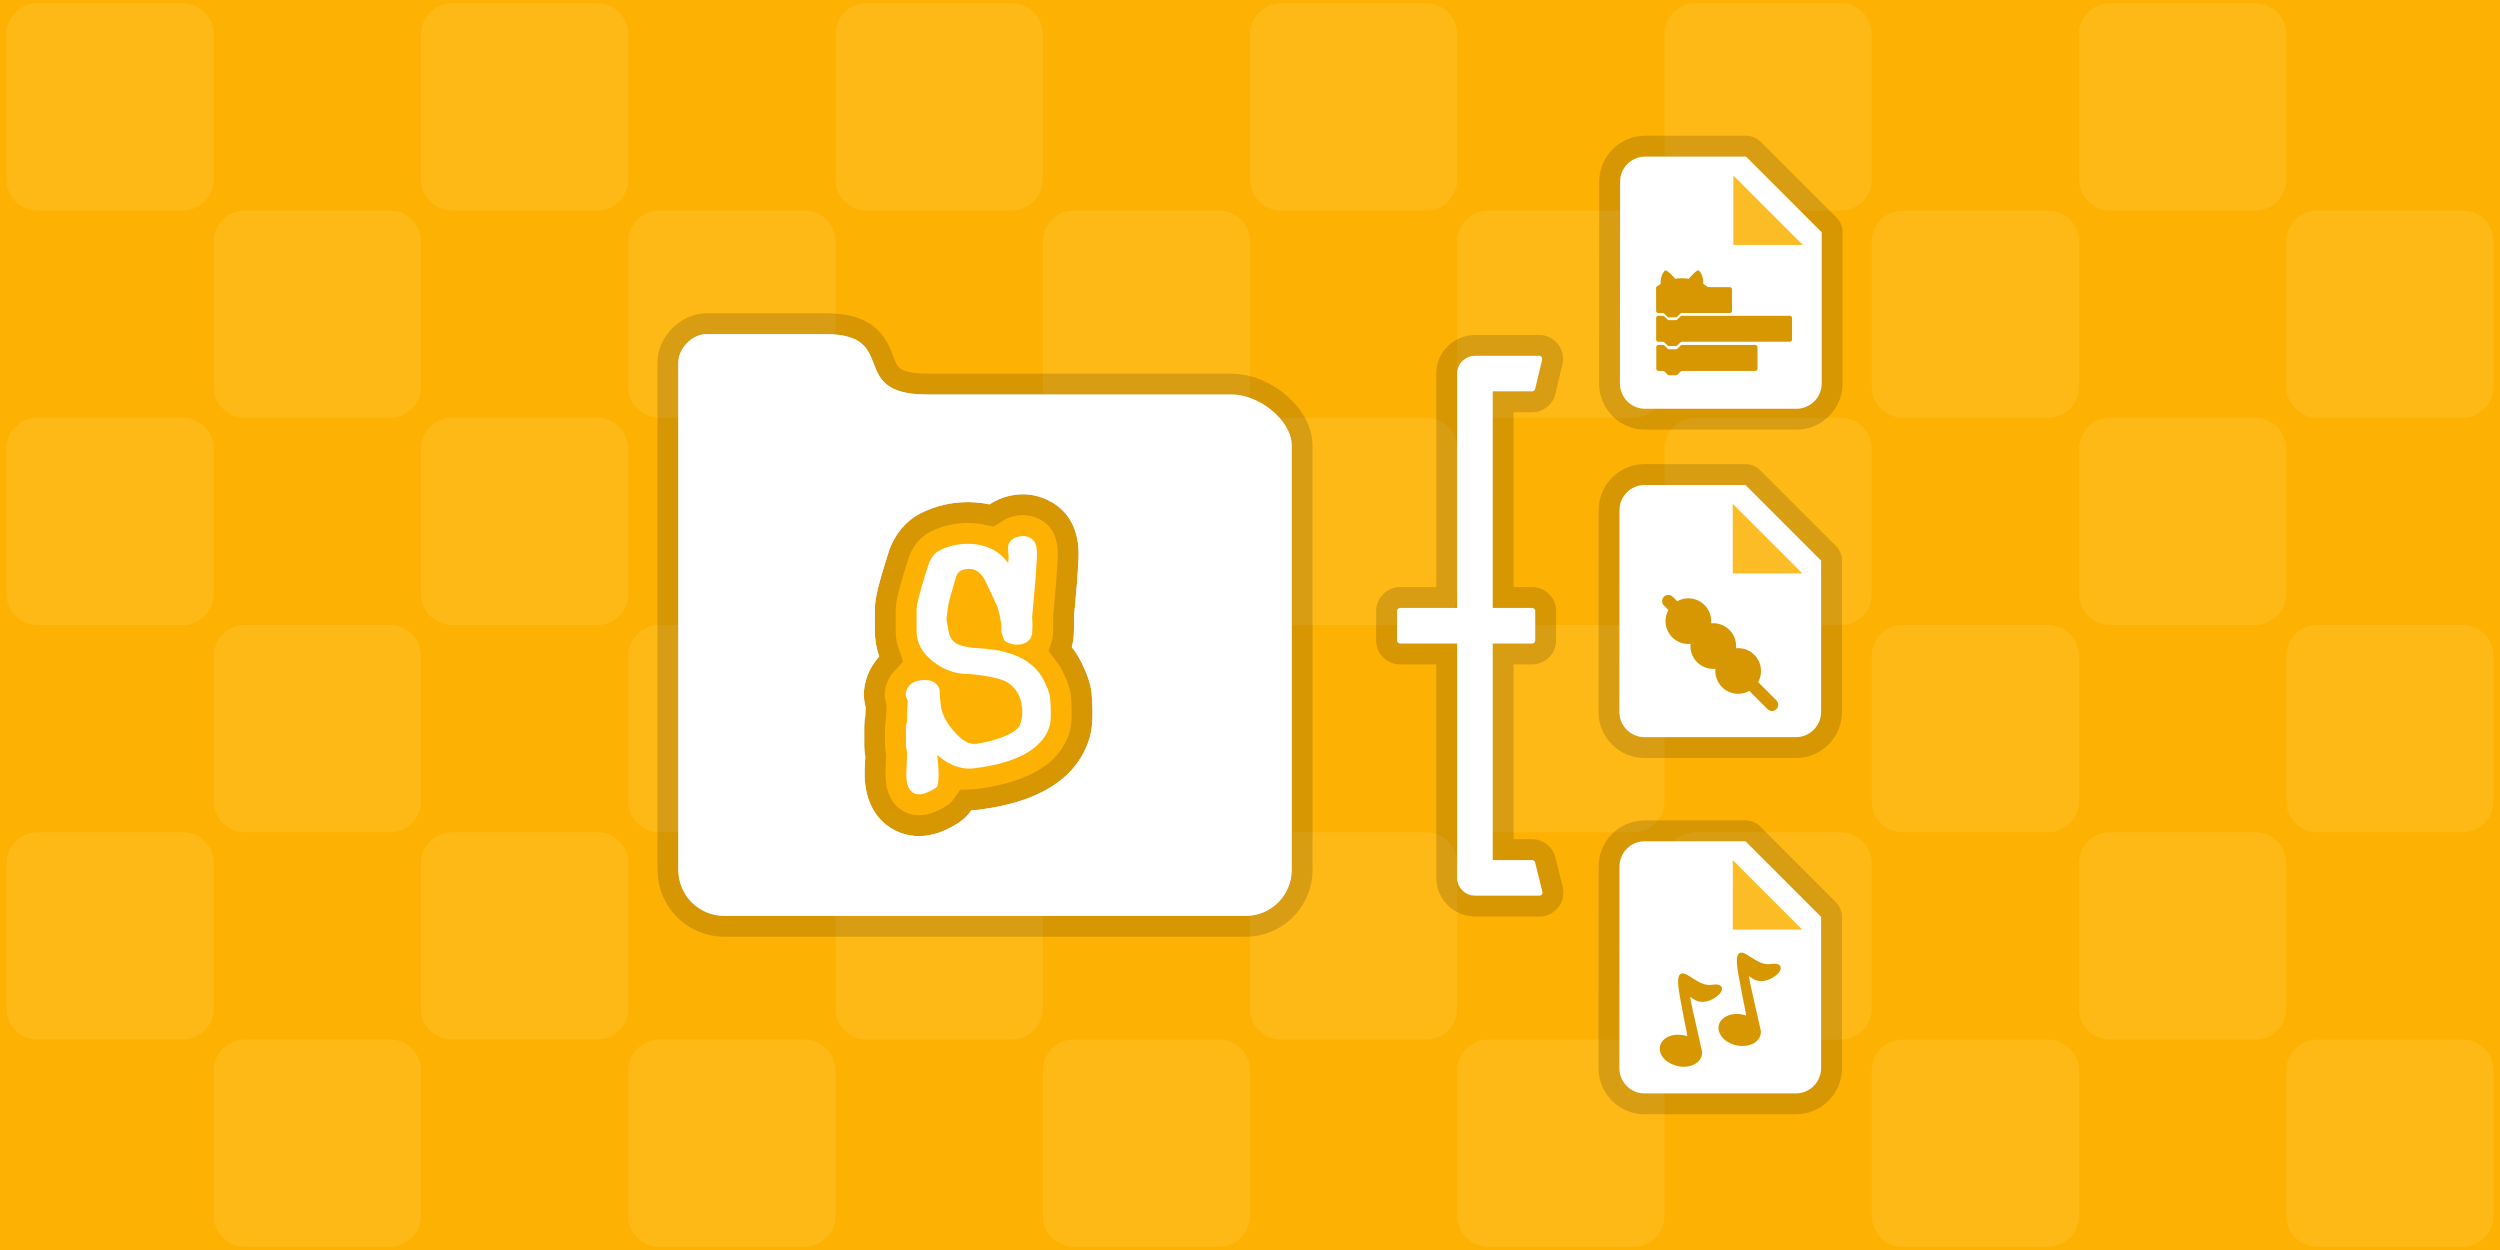 <svg version="1.1" xmlns="http://www.w3.org/2000/svg" xmlns:xlink="http://www.w3.org/1999/xlink" width="599.121" height="299.562" viewBox="0,0,599.121,299.562"><rect x="0" y="0" width="599.121" height="299.562" fill="#333333" stroke="none"/><g transform="translate(-0.439,-0.219)"><g stroke-miterlimit="10"><path d="M0.439,299.781v-299.562h599.121v299.562zM0.439,299.781" fill="#fcb103" fill-rule="nonzero" stroke="none" stroke-width="1" stroke-linecap="butt" stroke-linejoin="miter"/><path d="M349.667,256.784c0,-4.115 3.335,-7.45 7.45,-7.45h34.767c4.115,0 7.45,3.335 7.45,7.45v34.767c0,4.115 -3.335,7.45 -7.45,7.45h-34.767c-4.115,0 -7.45,-3.335 -7.45,-7.45zM449,256.785c0,-4.115 3.335,-7.45 7.45,-7.45h34.767c4.115,0 7.45,3.335 7.45,7.45v34.767c0,4.115 -3.335,7.45 -7.45,7.45h-34.767c-4.115,0 -7.45,-3.335 -7.45,-7.45zM548.333,256.785c0,-4.115 3.335,-7.45 7.45,-7.45h34.767c4.115,0 7.45,3.335 7.45,7.45v34.767c0,4.115 -3.335,7.45 -7.45,7.45h-34.767c-4.115,0 -7.45,-3.335 -7.45,-7.45zM2,107.783c0,-4.115 3.335,-7.45 7.45,-7.45h34.767c4.115,0 7.45,3.335 7.45,7.45v34.767c0,4.115 -3.335,7.45 -7.45,7.45h-34.767c-4.115,0 -7.45,-3.335 -7.45,-7.45zM200.667,107.783c0,-4.115 3.335,-7.45 7.45,-7.45h34.767c4.115,0 7.45,3.335 7.45,7.45v34.767c0,4.115 -3.335,7.45 -7.45,7.45h-34.767c-4.115,0 -7.45,-3.335 -7.45,-7.45zM300,107.784c0,-4.115 3.335,-7.45 7.45,-7.45h34.767c4.115,0 7.45,3.335 7.45,7.45v34.767c0,4.115 -3.335,7.45 -7.45,7.45h-34.767c-4.115,0 -7.45,-3.335 -7.45,-7.45zM101.333,107.783c0,-4.115 3.335,-7.45 7.45,-7.45h34.767c4.115,0 7.45,3.335 7.45,7.45v34.767c0,4.115 -3.335,7.45 -7.45,7.45h-34.767c-4.115,0 -7.45,-3.335 -7.45,-7.45zM51.667,256.782c0,-4.115 3.335,-7.45 7.45,-7.45h34.767c4.115,0 7.45,3.335 7.45,7.45v34.767c0,4.115 -3.335,7.45 -7.45,7.45h-34.767c-4.115,0 -7.45,-3.335 -7.45,-7.45zM151,256.782c0,-4.115 3.335,-7.45 7.45,-7.45h34.767c4.115,0 7.45,3.335 7.45,7.45v34.767c0,4.115 -3.335,7.45 -7.45,7.45h-34.767c-4.115,0 -7.45,-3.335 -7.45,-7.45zM250.333,256.783c0,-4.115 3.335,-7.45 7.45,-7.45h34.767c4.115,0 7.45,3.335 7.45,7.45v34.767c0,4.115 -3.335,7.45 -7.45,7.45h-34.767c-4.115,0 -7.45,-3.335 -7.45,-7.45zM250.333,107.783c0,-4.115 3.335,-7.45 7.45,-7.45h34.767c4.115,0 7.45,3.335 7.45,7.45v34.767c0,4.115 -3.335,7.45 -7.45,7.45h-34.767c-4.115,0 -7.45,-3.335 -7.45,-7.45zM399.333,107.784c0,-4.115 3.335,-7.45 7.45,-7.45h34.767c4.115,0 7.45,3.335 7.45,7.45v34.767c0,4.115 -3.335,7.45 -7.45,7.45h-34.767c-4.115,0 -7.45,-3.335 -7.45,-7.45zM498.667,107.784c0,-4.115 3.335,-7.45 7.45,-7.45h34.767c4.115,0 7.45,3.335 7.45,7.45v34.767c0,4.115 -3.335,7.45 -7.45,7.45h-34.767c-4.115,0 -7.45,-3.335 -7.45,-7.45zM2,207.116c0,-4.115 3.335,-7.45 7.45,-7.45h34.767c4.114,0 7.449,3.335 7.45,7.449v34.767c0,4.115 -3.335,7.45 -7.45,7.45h-34.767c-4.115,0 -7.45,-3.335 -7.45,-7.45zM200.667,207.116c0,-4.115 3.335,-7.45 7.45,-7.45h34.767c1.976,0 3.871,0.785 5.268,2.182c1.397,1.397 2.182,3.293 2.182,5.269v34.767c0,4.115 -3.335,7.45 -7.45,7.45h-34.767c-4.115,0 -7.45,-3.335 -7.45,-7.45zM300,207.117c0,-4.115 3.335,-7.45 7.45,-7.45h34.767c4.115,0 7.45,3.335 7.45,7.45v34.767c0,4.115 -3.335,7.45 -7.45,7.45h-34.767c-4.115,0 -7.45,-3.335 -7.45,-7.45zM101.333,207.116c0,-4.115 3.335,-7.45 7.45,-7.45h34.767c4.114,0 7.449,3.335 7.45,7.449v34.767c0,4.115 -3.335,7.45 -7.45,7.45h-34.767c-4.115,0 -7.45,-3.335 -7.45,-7.45zM349.667,58.117c0,-4.115 3.335,-7.45 7.45,-7.45h34.767c4.115,0 7.45,3.335 7.45,7.45v34.767c0,4.115 -3.335,7.45 -7.45,7.45h-34.767c-4.115,0 -7.45,-3.335 -7.45,-7.45zM449,58.118c0,-4.115 3.335,-7.45 7.45,-7.45h34.767c4.115,0 7.45,3.335 7.45,7.45v34.767c0,4.115 -3.335,7.45 -7.45,7.45h-34.767c-4.115,0 -7.45,-3.335 -7.45,-7.45zM548.333,58.118c0,-4.115 3.335,-7.45 7.45,-7.45h34.767c4.115,0 7.45,3.335 7.45,7.45v34.767c0,4.115 -3.335,7.45 -7.45,7.45h-34.767c-4.115,0 -7.45,-3.335 -7.45,-7.45zM399.333,207.117c0,-4.115 3.335,-7.45 7.45,-7.45h34.767c4.115,0 7.45,3.335 7.45,7.45v34.767c0,4.115 -3.335,7.45 -7.45,7.45h-34.767c-4.115,0 -7.45,-3.335 -7.45,-7.45zM498.667,207.117c0,-4.115 3.335,-7.45 7.45,-7.45h34.767c4.115,0 7.45,3.335 7.45,7.45v34.767c0,4.115 -3.335,7.45 -7.45,7.45h-34.767c-4.115,0 -7.45,-3.335 -7.45,-7.45zM51.667,58.116c0,-4.115 3.335,-7.45 7.45,-7.45h34.767c4.115,0 7.45,3.335 7.45,7.45v34.767c0,4.115 -3.335,7.45 -7.45,7.45h-34.767c-4.115,0 -7.45,-3.335 -7.45,-7.45zM151,58.116c0,-4.115 3.335,-7.45 7.45,-7.45h34.767c4.115,0 7.45,3.335 7.45,7.45v34.767c0,4.115 -3.335,7.45 -7.45,7.45h-34.767c-4.115,0 -7.45,-3.335 -7.45,-7.45zM250.333,58.116c0,-4.115 3.335,-7.45 7.45,-7.45h34.767c4.115,0 7.45,3.335 7.45,7.45v34.767c0,4.115 -3.335,7.45 -7.45,7.45h-34.767c-4.115,0 -7.45,-3.335 -7.45,-7.45zM349.667,157.451c0,-4.115 3.335,-7.45 7.45,-7.45h34.767c4.115,0 7.45,3.335 7.45,7.45v34.767c0,4.115 -3.335,7.45 -7.45,7.45h-34.767c-4.115,0 -7.45,-3.335 -7.45,-7.45zM449,157.451c0,-4.115 3.335,-7.45 7.45,-7.45h34.767c4.115,0 7.45,3.335 7.45,7.45v34.767c-0.001,4.114 -3.336,7.449 -7.45,7.449h-34.767c-4.114,0 -7.449,-3.335 -7.45,-7.449zM548.333,157.451c0,-4.115 3.335,-7.45 7.45,-7.45h34.767c4.115,0 7.45,3.335 7.45,7.45v34.767c-0.001,4.114 -3.336,7.449 -7.45,7.449h-34.767c-4.114,0 -7.449,-3.335 -7.45,-7.449zM2,8.449c0,-4.115 3.335,-7.45 7.45,-7.45h34.767c4.115,0 7.45,3.335 7.45,7.45v34.767c0,4.115 -3.335,7.45 -7.45,7.45h-34.767c-4.115,0 -7.45,-3.335 -7.45,-7.45zM200.667,8.45c0,-4.115 3.335,-7.45 7.45,-7.45h34.767c4.115,0 7.45,3.335 7.45,7.45v34.767c0,4.115 -3.335,7.45 -7.45,7.45h-34.767c-4.115,0 -7.45,-3.335 -7.45,-7.45zM300,8.45c0,-4.115 3.335,-7.45 7.45,-7.45h34.767c4.115,0 7.45,3.335 7.45,7.45v34.767c0,4.115 -3.335,7.45 -7.45,7.45h-34.767c-4.115,0 -7.45,-3.335 -7.45,-7.45zM101.333,8.449c0,-4.115 3.335,-7.45 7.45,-7.45h34.767c4.115,0 7.45,3.335 7.45,7.45v34.767c0,4.115 -3.335,7.45 -7.45,7.45h-34.767c-4.115,0 -7.45,-3.335 -7.45,-7.45zM51.667,157.45c0,-4.115 3.335,-7.45 7.45,-7.45h34.767c4.115,0 7.45,3.335 7.45,7.45v34.767c0,4.115 -3.335,7.45 -7.45,7.45h-34.767c-4.115,0 -7.45,-3.335 -7.45,-7.45zM151,157.45c0,-4.115 3.335,-7.45 7.45,-7.45h34.767c4.115,0 7.45,3.335 7.45,7.45v34.767c0,4.115 -3.335,7.45 -7.45,7.45h-34.767c-4.115,0 -7.45,-3.335 -7.45,-7.45zM250.333,157.45c0,-4.115 3.335,-7.45 7.45,-7.45h34.767c4.115,0 7.45,3.335 7.45,7.45v34.767c0,4.115 -3.335,7.45 -7.45,7.45h-34.767c-4.115,0 -7.45,-3.335 -7.45,-7.45zM399.333,8.45c0,-4.115 3.335,-7.45 7.45,-7.45h34.767c4.115,0 7.45,3.335 7.45,7.45v34.767c0,4.115 -3.335,7.45 -7.45,7.45h-34.767c-4.115,0 -7.45,-3.335 -7.45,-7.45zM498.667,8.45c0,-4.115 3.335,-7.45 7.45,-7.45h34.767c4.115,0 7.45,3.335 7.45,7.45v34.767c0,4.115 -3.335,7.45 -7.45,7.45h-34.767c-4.115,0 -7.45,-3.335 -7.45,-7.45z" fill="#ffb917" fill-rule="nonzero" stroke="none" stroke-width="1" stroke-linecap="round" stroke-linejoin="round"/><path d="M309.99,107.037c0,17.48 0,101.641 0,101.641c0,6.091 -4.938,11.024 -11.024,11.024h-124.944c-6.091,0 -11.024,-4.933 -11.024,-11.024c0,0 0,-105.87 0,-121.478c0,-3.714 3.541,-6.901 6.668,-6.901c5.565,0 19.89,0 28.663,0c17.885,0 4.862,14.464 24.235,14.464c14.222,0 60.516,0 72.997,0c6.668,0 14.429,6.203 14.429,12.274z" fill="#ffffff" fill-rule="nonzero" stroke-opacity="0.149" stroke="#000000" stroke-width="10" stroke-linecap="round" stroke-linejoin="round"/><path d="M309.99,107.037c0,17.48 0,101.641 0,101.641c0,6.091 -4.938,11.024 -11.024,11.024h-124.944c-6.091,0 -11.024,-4.933 -11.024,-11.024c0,0 0,-105.87 0,-121.478c0,-3.714 3.541,-6.901 6.668,-6.901c5.565,0 19.89,0 28.663,0c17.885,0 4.862,14.464 24.235,14.464c14.222,0 60.516,0 72.997,0c6.668,0 14.429,6.203 14.429,12.274z" fill="#ffffff" fill-rule="nonzero" stroke="none" stroke-width="1" stroke-linecap="round" stroke-linejoin="round"/><path d="M437.002,55.878v36.258c0,3.324 -2.719,6.043 -6.043,6.043h-36.288c-3.324,0 -6.013,-2.719 -6.013,-6.043l0.03,-48.344c0,-3.324 2.689,-6.043 6.013,-6.043h24.172z" fill="none" fill-rule="nonzero" stroke-opacity="0.149" stroke="#000000" stroke-width="10" stroke-linecap="round" stroke-linejoin="round"/><path d="M437.002,55.878v36.258c0,3.324 -2.719,6.043 -6.043,6.043h-36.288c-3.324,0 -6.013,-2.719 -6.013,-6.043l0.03,-48.344c0,-3.324 2.689,-6.043 6.013,-6.043h24.172z" fill="#ffffff" fill-rule="nonzero" stroke="none" stroke-width="1" stroke-linecap="butt" stroke-linejoin="miter"/><path d="M415.834,58.917v-16.652l16.652,16.652z" fill="#fcbc26" fill-rule="nonzero" stroke="none" stroke-width="0.5" stroke-linecap="butt" stroke-linejoin="miter"/><path d="M436.866,134.577v36.258c0,3.324 -2.719,6.043 -6.043,6.043h-36.288c-3.324,0 -6.013,-2.719 -6.013,-6.043l0.03,-48.344c0,-3.324 2.689,-6.043 6.013,-6.043h24.172z" fill="none" fill-rule="nonzero" stroke-opacity="0.149" stroke="#000000" stroke-width="10" stroke-linecap="round" stroke-linejoin="round"/><path d="M436.866,134.577v36.258c0,3.324 -2.719,6.043 -6.043,6.043h-36.288c-3.324,0 -6.013,-2.719 -6.013,-6.043l0.03,-48.344c0,-3.324 2.689,-6.043 6.013,-6.043h24.172z" fill="#ffffff" fill-rule="nonzero" stroke="none" stroke-width="1" stroke-linecap="butt" stroke-linejoin="miter"/><path d="M425.09,170.11c-0.254,0 -0.509,-0.097 -0.703,-0.291l-24.833,-24.834c-0.388,-0.388 -0.388,-1.019 0,-1.407c0.388,-0.388 1.019,-0.388 1.407,0l24.833,24.833c0.388,0.388 0.388,1.019 0,1.407c-0.195,0.194 -0.449,0.292 -0.703,0.292z" fill="#d69703" fill-rule="nonzero" stroke="#d69703" stroke-width="1" stroke-linecap="round" stroke-linejoin="round"/><path d="M410.524,149.076c0,3.022 -2.45,5.472 -5.472,5.472c-3.022,0 -5.472,-2.45 -5.472,-5.472c0,-3.022 2.45,-5.472 5.472,-5.472c3.022,0 5.472,2.45 5.472,5.472z" fill="#d69703" fill-rule="nonzero" stroke="#e2a414" stroke-width="0" stroke-linecap="butt" stroke-linejoin="miter"/><path d="M409.765,160.373c-2.941,-0.695 -4.763,-3.642 -4.068,-6.583c0.695,-2.941 3.642,-4.763 6.583,-4.068c2.941,0.695 4.763,3.642 4.068,6.583c-0.695,2.941 -3.642,4.763 -6.583,4.068z" fill="#d69703" fill-rule="nonzero" stroke="#e2a414" stroke-width="0" stroke-linecap="butt" stroke-linejoin="miter"/><path d="M422.464,161.016c0,3.022 -2.451,5.473 -5.473,5.473c-3.022,0 -5.472,-2.451 -5.472,-5.473c0,-3.022 2.45,-5.472 5.472,-5.472c3.022,0 5.473,2.451 5.473,5.472z" fill="#d69703" fill-rule="nonzero" stroke="#e2a414" stroke-width="0" stroke-linecap="butt" stroke-linejoin="miter"/><path d="M415.686,137.628v-16.677l16.677,16.677z" fill="#fcbc26" fill-rule="nonzero" stroke="none" stroke-width="0.5" stroke-linecap="butt" stroke-linejoin="miter"/><path d="M436.865,219.952v36.257c0,3.324 -2.719,6.043 -6.043,6.043h-36.287c-3.324,0 -6.013,-2.719 -6.013,-6.043l0.03,-48.342c0,-3.324 2.689,-6.043 6.013,-6.043h24.171z" fill="none" fill-rule="nonzero" stroke-opacity="0.149" stroke="#000000" stroke-width="10" stroke-linecap="round" stroke-linejoin="round"/><path d="M436.865,219.952v36.257c0,3.324 -2.719,6.043 -6.043,6.043h-36.287c-3.324,0 -6.013,-2.719 -6.013,-6.043l0.03,-48.342c0,-3.324 2.689,-6.043 6.013,-6.043h24.171z" fill="#ffffff" fill-rule="nonzero" stroke="none" stroke-width="1" stroke-linecap="butt" stroke-linejoin="miter"/><path d="M418.871,243.579c-0.008,-0.259 -0.072,-0.684 -0.212,-1.41c-0.08,-0.41 -0.507,-2.504 -0.624,-3.091c-0.327,-1.641 -0.63,-3.248 -0.946,-5.066c-0.607,-3.5 -0.574,-5.014 0.285,-5.409c0.414,-0.191 0.878,-0.066 1.525,0.29c0.343,0.188 1.808,1.131 1.715,1.074c1.652,1.029 2.871,1.47 4.085,1.283c1.265,-0.196 2.075,-0.05 2.383,0.512c0.288,0.526 0.012,1.173 -0.605,1.807c-1.22,1.256 -3.294,2.083 -4.846,1.676c-0.681,-0.182 -1.026,-0.385 -1.972,-1.05l-0.079,-0.055c0.039,0.491 0.219,1.442 0.594,3.151c0.244,1.107 1.724,7.613 2.185,9.674l0.002,0.01c0.438,2.185 -1.552,3.915 -4.339,3.915c-2.726,0 -5.273,-1.647 -5.686,-3.752c-0.439,-2.188 1.552,-3.923 4.337,-3.923c0.557,0 1.116,0.07 1.669,0.207c0.188,0.047 0.361,0.098 0.527,0.155zM404.786,248.543c-0.008,-0.264 -0.075,-0.694 -0.22,-1.439c-0.075,-0.381 -0.493,-2.434 -0.624,-3.089c-0.323,-1.624 -0.622,-3.224 -0.936,-5.03c-0.607,-3.5 -0.573,-5.014 0.285,-5.408c0.416,-0.191 0.878,-0.068 1.525,0.29c0.344,0.188 1.808,1.13 1.715,1.073c1.652,1.029 2.869,1.47 4.082,1.283c1.264,-0.199 2.075,-0.053 2.383,0.509c0.288,0.526 0.012,1.173 -0.603,1.807c-1.222,1.257 -3.296,2.083 -4.845,1.671c-0.68,-0.182 -1.024,-0.385 -1.971,-1.05l-0.079,-0.054c0.039,0.491 0.219,1.442 0.594,3.151c0.244,1.108 1.722,7.616 2.184,9.675l0.002,0.011c0.428,2.186 -1.561,3.921 -4.337,3.921c-2.724,0 -5.27,-1.652 -5.693,-3.762c-0.431,-2.188 1.561,-3.92 4.342,-3.92c0.75,0 1.494,0.124 2.196,0.361z" fill="#d69703" fill-rule="evenodd" stroke-opacity="0.1" stroke="#000000" stroke-width="0" stroke-linecap="butt" stroke-linejoin="miter"/><path d="M415.698,222.99v-16.652l16.652,16.652z" fill="#fcbc26" fill-rule="nonzero" stroke="none" stroke-width="0.5" stroke-linecap="butt" stroke-linejoin="miter"/><path d="M369.275,86.231l-1.667,7.026h-10.188l-0.002,53.403h10.188v7.026h-10.188v53.403h10.188l1.741,7.026h-15.443c-1.757,0 -3.513,-1.406 -3.513,-3.513v-56.914h-14.405v-7.026h14.405v-56.914c0,-2.108 1.757,-3.513 3.513,-3.513z" fill="none" fill-rule="nonzero" stroke-opacity="0.149" stroke="#000000" stroke-width="11.5" stroke-linecap="round" stroke-linejoin="round"/><path d="M369.275,86.231l-1.667,7.026h-10.188l-0.002,53.403h10.188v7.026h-10.188v53.403h10.188l1.741,7.026h-15.443c-1.757,0 -3.513,-1.406 -3.513,-3.513v-56.914h-14.405v-7.026h14.405v-56.914c0,-2.108 1.757,-3.513 3.513,-3.513z" fill="#ffffff" fill-rule="nonzero" stroke="#ffffff" stroke-width="1.5" stroke-linecap="round" stroke-linejoin="round"/><path d="M261.232,178.089c-3.23,8.95 -12.01,14.39 -26.09,16.17c-0.64,0.08 -1.27,0.13 -1.9,0.15c-0.82,1.2 -1.89,2.24 -3.15,3.05c-3.3,2.11 -6.39,3.14 -9.44,3.14c-6.27,0 -13.02,-4.68 -13.02,-14.96c0,-0.7 0.03,-1.61 0.1,-2.87c0.03,-0.54 0.06,-0.96 0.07,-1.27c-0.17,-0.78 -0.26,-1.57 -0.26,-2.37v-4.84c0,-0.79 0.08,-1.58 0.24,-2.37c0.01,-0.67 0.04,-1.42 0.09,-2.24c-0.24,-0.88 -0.42,-1.9 -0.42,-3.04c0,-0.52 0.04,-1.04 0.11,-1.55c0.38,-2.68 1.57,-5.37 3.58,-7.52c-0.69,-1.93 -1.05,-3.97 -1.05,-6.06v-5.1c0,-2.07 0.41,-4.65 2.42,-11.07c0.84,-2.76 1.11,-3.62 1.48,-4.42c1.97,-4.42 4.94,-6.63 7.1,-7.72c3.53,-1.76 7.32,-2.66 11.26,-2.66c1.82,0 3.56,0.19 5.22,0.55c0.74,-0.5 1.53,-0.92 2.37,-1.27c1.07,-0.46 2.21,-0.78 3.47,-0.98c3.15,-0.54 6.48,0.13 9.38,1.89c3.05,1.86 6.55,5.72 6.12,13.66c-0.07,1.4 -0.19,3.27 -0.37,5.71c-0.01,0.06 -0.01,0.12 -0.02,0.18c-0.16,1.77 -0.39,4.41 -0.7,7.9c0.08,1.35 0.05,2.86 -0.07,4.64c-0.05,0.68 -0.16,1.36 -0.34,2.02c-0.04,0.15 -0.08,0.29 -0.12,0.42c1.35,1.73 2.27,3.46 2.9,4.96c0.59,1.19 1.09,2.56 1.53,4.23c0.17,0.63 0.28,1.27 0.33,1.92c0.45,5.61 0.22,8.92 -0.82,11.72z" fill="#fcb103" fill-rule="nonzero" stroke="none" stroke-width="1" stroke-linecap="round" stroke-linejoin="round"/><path d="M251.088,167.253c0.293,3.637 0.233,5.981 -0.176,7.037c-1.702,4.809 -7.42,7.828 -17.152,9.06c-3.285,0.411 -6.568,-1.143 -9.853,-4.662c0,0.528 0.117,2.111 0.353,4.751c0.176,1.935 0.146,3.518 -0.088,4.749c-1.467,0.938 -2.639,1.408 -3.519,1.408c-1.35,0 -2.023,-1.319 -2.023,-3.959c0,-0.469 0.029,-1.216 0.088,-2.242c0.058,-1.025 0.088,-1.744 0.088,-2.155c0,-0.997 -0.088,-1.7 -0.264,-2.111v-4.838c0,-0.117 0.029,-0.249 0.088,-0.396c0.058,-0.146 0.117,-0.278 0.176,-0.396c-0.059,-0.82 -0.03,-2.081 0.088,-3.782c0.117,-1.056 0.117,-1.729 0,-2.023c-0.294,-0.585 -0.439,-0.937 -0.439,-1.055c0.233,-1.642 1.437,-2.463 3.606,-2.463c1.407,0 2.257,0.499 2.551,1.495c0,0.938 0.117,2.317 0.352,4.134c0.353,2.111 1.466,4.223 3.343,6.333c2.052,2.405 4.016,3.519 5.894,3.343c2.111,-0.233 4.222,-0.732 6.333,-1.495c2.932,-1.056 4.691,-2.287 5.278,-3.694c0.409,-1.056 0.615,-2.169 0.615,-3.343c0,-3.576 -1.319,-6.245 -3.958,-8.004c-1.174,-0.762 -3.343,-1.378 -6.51,-1.848c-1.818,-0.233 -2.933,-0.352 -3.342,-0.352c-2.815,0.059 -5.44,-0.85 -7.873,-2.727c-2.434,-1.876 -3.65,-4.047 -3.65,-6.51v-5.101c0,-1.113 0.645,-3.723 1.936,-7.828c0.585,-1.936 0.908,-2.961 0.968,-3.079c0.527,-1.231 1.201,-2.052 2.022,-2.463c1.993,-0.996 4.104,-1.495 6.333,-1.495c4.339,0 7.535,1.759 9.588,5.277c0.176,0.176 0.469,0.44 0.88,0.792c0.058,-0.82 0.176,-2.081 0.352,-3.782c-0.059,-0.762 -0.118,-1.495 -0.176,-2.199c0,-0.82 0.409,-1.377 1.231,-1.671c0.234,-0.117 0.557,-0.205 0.968,-0.264c0.586,-0.117 1.217,0.03 1.892,0.439c0.673,0.411 0.952,1.643 0.835,3.694c-0.059,1.29 -0.176,3.108 -0.352,5.453c-0.176,1.936 -0.439,4.897 -0.792,8.885c0.117,0.938 0.117,2.229 0,3.87c-0.294,1.114 -1.174,1.671 -2.639,1.671c-0.763,0 -1.495,-0.205 -2.199,-0.615c-0.352,-1.113 -0.527,-1.584 -0.527,-1.408c0.116,-1.583 -0.206,-3.694 -0.968,-6.333c-0.646,-1.348 -1.539,-3.268 -2.683,-5.761c-1.144,-2.492 -2.654,-3.827 -4.53,-4.003c-2.346,-0.176 -3.87,0.616 -4.574,2.375c-0.234,0.763 -0.558,1.878 -0.967,3.343c-0.704,2.17 -1.144,4.252 -1.32,6.245c-0.059,0.646 -0.118,0.91 -0.176,0.792c0.176,1.174 0.381,2.346 0.616,3.519c0.293,1.466 1.012,2.581 2.155,3.342c1.144,0.763 3.327,1.231 6.553,1.407c7.916,0.471 12.812,3.227 14.689,8.269c0.292,0.47 0.585,1.261 0.879,2.374z" fill="#ffffff" fill-rule="nonzero" stroke="#ffffff" stroke-width="2" stroke-linecap="round" stroke-linejoin="round"/><path d="M195.408,212.506v-105.693h80.567v105.693zM262.052,166.369c-0.05,-0.65 -0.16,-1.29 -0.33,-1.92c-0.44,-1.67 -0.94,-3.04 -1.53,-4.23c-0.63,-1.5 -1.55,-3.23 -2.9,-4.96c0.04,-0.13 0.08,-0.27 0.12,-0.42c0.18,-0.66 0.29,-1.34 0.34,-2.02c0.12,-1.78 0.15,-3.29 0.07,-4.64c0.31,-3.49 0.54,-6.13 0.7,-7.9c0.01,-0.06 0.01,-0.12 0.02,-0.18c0.18,-2.44 0.3,-4.31 0.37,-5.71c0.43,-7.94 -3.07,-11.8 -6.12,-13.66c-2.9,-1.76 -6.23,-2.43 -9.38,-1.89c-1.26,0.2 -2.4,0.52 -3.47,0.98c-0.84,0.35 -1.63,0.77 -2.37,1.27c-1.66,-0.36 -3.4,-0.55 -5.22,-0.55c-3.94,0 -7.73,0.9 -11.26,2.66c-2.16,1.09 -5.13,3.3 -7.1,7.72c-0.37,0.8 -0.64,1.66 -1.48,4.42c-2.01,6.42 -2.42,9 -2.42,11.07v5.1c0,2.09 0.36,4.13 1.05,6.06c-2.01,2.15 -3.2,4.84 -3.58,7.52c-0.07,0.51 -0.11,1.03 -0.11,1.55c0,1.14 0.18,2.16 0.42,3.04c-0.05,0.82 -0.08,1.57 -0.09,2.24c-0.16,0.79 -0.24,1.58 -0.24,2.37v4.84c0,0.8 0.09,1.59 0.26,2.37c-0.01,0.31 -0.04,0.73 -0.07,1.27c-0.07,1.26 -0.1,2.17 -0.1,2.87c0,10.28 6.75,14.96 13.02,14.96c3.05,0 6.14,-1.03 9.44,-3.14c1.26,-0.81 2.33,-1.85 3.15,-3.05c0.63,-0.02 1.26,-0.07 1.9,-0.15c14.08,-1.78 22.86,-7.22 26.09,-16.17c1.04,-2.8 1.27,-6.11 0.82,-11.72z" fill="#ffffff" fill-rule="nonzero" stroke-opacity="0.149" stroke="#000000" stroke-width="10" stroke-linecap="butt" stroke-linejoin="miter"/><path d="M186.651,218.344l-1.46,-118.829l99.25,0.584l2.043,118.245zM262.052,166.369c-0.05,-0.65 -0.16,-1.29 -0.33,-1.92c-0.44,-1.67 -0.94,-3.04 -1.53,-4.23c-0.63,-1.5 -1.55,-3.23 -2.9,-4.96c0.04,-0.13 0.08,-0.27 0.12,-0.42c0.18,-0.66 0.29,-1.34 0.34,-2.02c0.12,-1.78 0.15,-3.29 0.07,-4.64c0.31,-3.49 0.54,-6.13 0.7,-7.9c0.01,-0.06 0.01,-0.12 0.02,-0.18c0.18,-2.44 0.3,-4.31 0.37,-5.71c0.43,-7.94 -3.07,-11.8 -6.12,-13.66c-2.9,-1.76 -6.23,-2.43 -9.38,-1.89c-1.26,0.2 -2.4,0.52 -3.47,0.98c-0.84,0.35 -1.63,0.77 -2.37,1.27c-1.66,-0.36 -3.4,-0.55 -5.22,-0.55c-3.94,0 -7.73,0.9 -11.26,2.66c-2.16,1.09 -5.13,3.3 -7.1,7.72c-0.37,0.8 -0.64,1.66 -1.48,4.42c-2.01,6.42 -2.42,9 -2.42,11.07v5.1c0,2.09 0.36,4.13 1.05,6.06c-2.01,2.15 -3.2,4.84 -3.58,7.52c-0.07,0.51 -0.11,1.03 -0.11,1.55c0,1.14 0.18,2.16 0.42,3.04c-0.05,0.82 -0.08,1.57 -0.09,2.24c-0.16,0.79 -0.24,1.58 -0.24,2.37v4.84c0,0.8 0.09,1.59 0.26,2.37c-0.01,0.31 -0.04,0.73 -0.07,1.27c-0.07,1.26 -0.1,2.17 -0.1,2.87c0,10.28 6.75,14.96 13.02,14.96c3.05,0 6.14,-1.03 9.44,-3.14c1.26,-0.81 2.33,-1.85 3.15,-3.05c0.63,-0.02 1.26,-0.07 1.9,-0.15c14.08,-1.78 22.86,-7.22 26.09,-16.17c1.04,-2.8 1.27,-6.11 0.82,-11.72z" fill="#ffffff" fill-rule="nonzero" stroke-opacity="0.149" stroke="#000000" stroke-width="0" stroke-linecap="butt" stroke-linejoin="miter"/><path d="M397.319,69.039c0.335,-0.297 0.71,-0.555 1.097,-0.8c-0.129,-1.613 0.684,-3.006 1.084,-3.2c0.477,-0.232 2.129,1.69 2.374,1.987c1.084,-0.168 2.193,-0.168 3.277,0c0.245,-0.297 1.897,-2.219 2.374,-1.987c0.4,0.194 1.213,1.587 1.084,3.2c0.387,0.232 0.761,0.503 1.097,0.787l5.29,0.013c0.285,0 0.516,0.231 0.516,0.516v5.161c0,0.285 -0.231,0.516 -0.516,0.516h-11.483c-0.258,0 -0.387,0.129 -0.516,0.258l-0.516,0.516c-0.129,0.129 -0.258,0.258 -0.516,0.258h-1.548c-0.258,0 -0.387,-0.129 -0.516,-0.258l-0.516,-0.516c-0.129,-0.129 -0.258,-0.258 -0.516,-0.258h-1.032c-0.285,0 -0.516,-0.231 -0.516,-0.516z" fill="#d69703" fill-rule="nonzero" stroke="#c28802" stroke-width="0" stroke-linecap="butt" stroke-linejoin="miter"/><path d="M397.329,76.411c0,-0.287 0.232,-0.519 0.519,-0.519h1.038c0.26,0 0.389,0.13 0.519,0.26l0.519,0.519c0.13,0.13 0.26,0.26 0.519,0.26h1.557c0.26,0 0.389,-0.13 0.519,-0.26l0.519,-0.519c0.13,-0.13 0.26,-0.26 0.519,-0.26h25.82c0.287,0 0.519,0.232 0.519,0.519v5.19c0,0.287 -0.232,0.519 -0.519,0.519h-25.82c-0.26,0 -0.389,0.13 -0.519,0.26l-0.519,0.519c-0.13,0.13 -0.26,0.26 -0.519,0.26h-1.557c-0.26,0 -0.389,-0.13 -0.519,-0.26l-0.519,-0.519c-0.13,-0.13 -0.26,-0.26 -0.519,-0.26h-1.038c-0.287,0 -0.519,-0.232 -0.519,-0.519z" fill="#d69703" fill-rule="nonzero" stroke="#c28802" stroke-width="0" stroke-linecap="butt" stroke-linejoin="miter"/><path d="M397.362,83.399c0,-0.287 0.232,-0.519 0.519,-0.519h1.038c0.26,0 0.389,0.13 0.519,0.26l0.519,0.519c0.13,0.13 0.26,0.26 0.519,0.26h1.557c0.26,0 0.389,-0.13 0.519,-0.26l0.519,-0.519c0.13,-0.13 0.26,-0.26 0.519,-0.26h17.516c0.287,0 0.519,0.232 0.519,0.519v5.19c0,0.287 -0.232,0.519 -0.519,0.519h-17.516c-0.26,0 -0.389,0.13 -0.519,0.26l-0.519,0.519c-0.13,0.13 -0.26,0.26 -0.519,0.26h-1.557c-0.26,0 -0.389,-0.13 -0.519,-0.26l-0.519,-0.519c-0.13,-0.13 -0.26,-0.26 -0.519,-0.26h-1.038c-0.287,0 -0.519,-0.232 -0.519,-0.519z" fill="#d69703" fill-rule="nonzero" stroke="#c28802" stroke-width="0" stroke-linecap="butt" stroke-linejoin="miter"/></g></g></svg><!--rotationCenter:299.56055000000003:149.78125-->